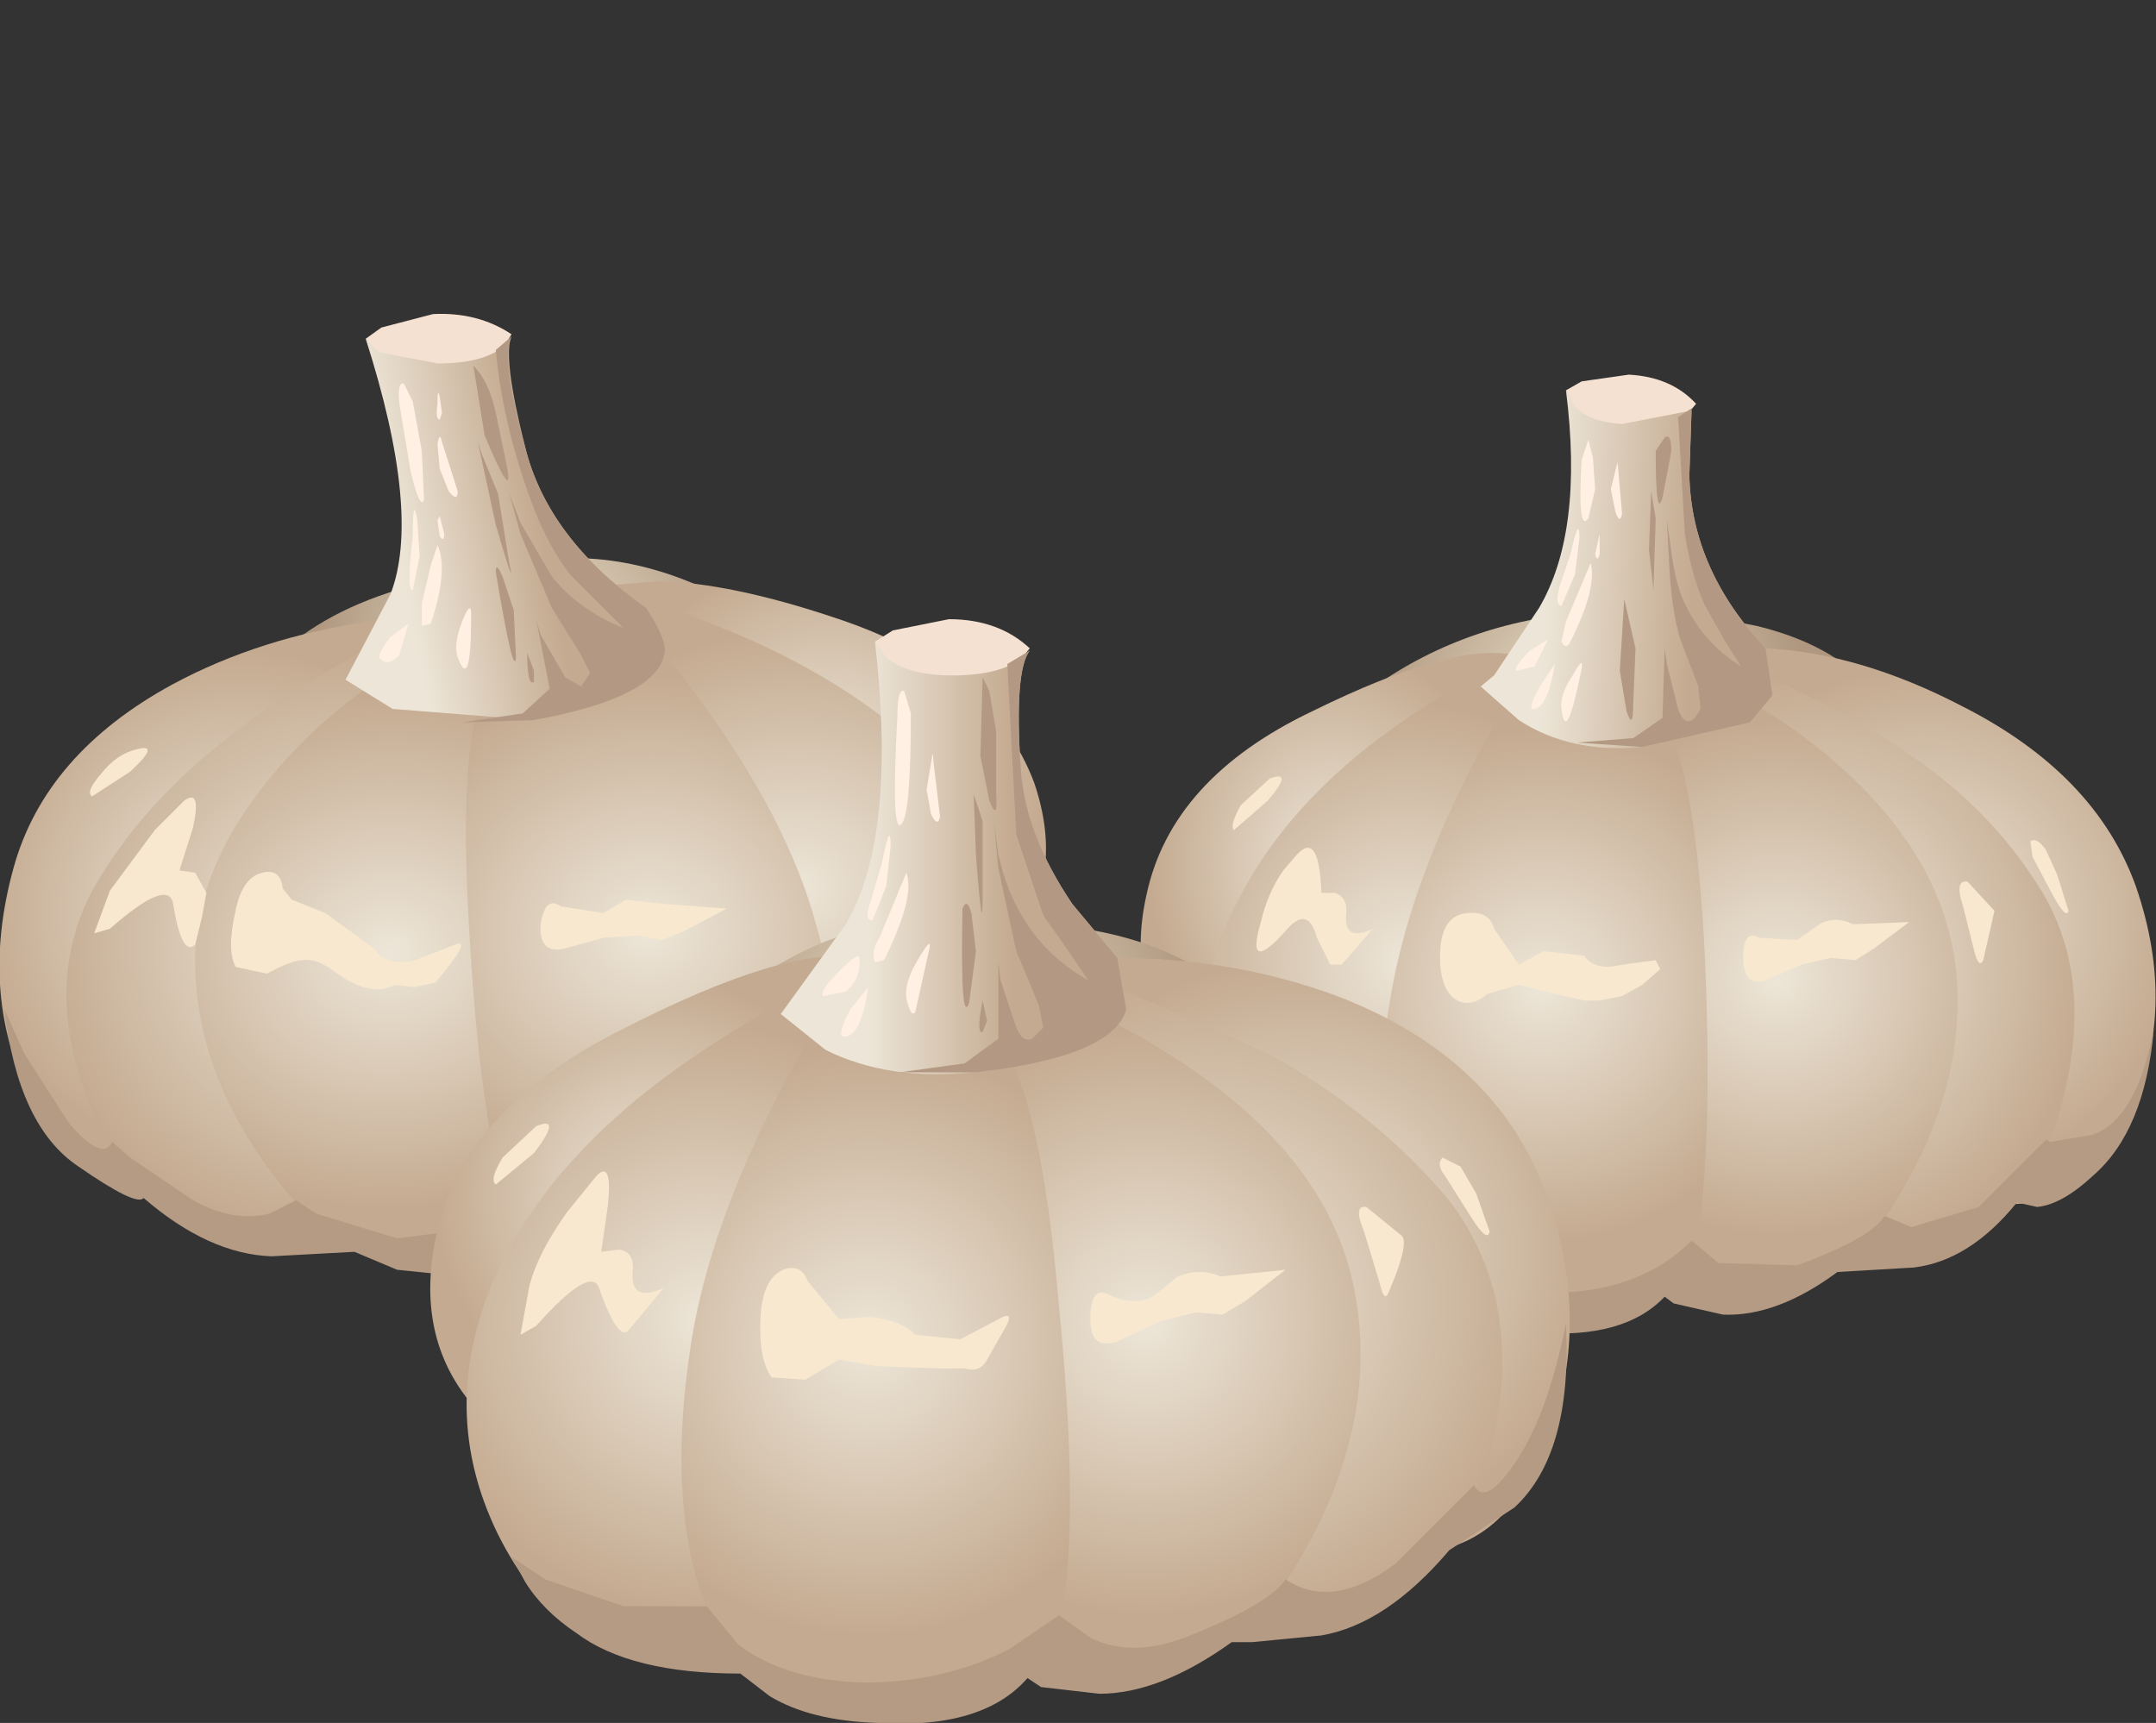 <?xml version="1.0" encoding="UTF-8" standalone="no"?>
<svg xmlns:xlink="http://www.w3.org/1999/xlink" height="38.4px" width="48.05px" xmlns="http://www.w3.org/2000/svg">
  <rect width="100%" height="100%" fill="#333333" stroke="none"/>
  <g transform="matrix(1.0, 0.0, 0.0, 1.0, 0.0, 0.0)">
    <use height="31.4" transform="matrix(1.0, 0.0, 0.0, 1.0, 0.0, 7.0)" width="48.05" xlink:href="#shape0"/>
  </g>
  <defs>
    <g id="shape0" transform="matrix(1.0, 0.0, 0.0, 1.0, 0.0, -7.0)">
      <path d="M9.8 8.85 L9.0 8.5 8.45 7.95 8.15 7.55 8.5 7.3 9.65 7.0 Q10.65 6.95 11.4 7.45 10.5 9.0 9.8 8.85" fill="#f5e1d1" fill-rule="evenodd" stroke="none"/>
      <path d="M5.25 15.85 Q5.45 15.4 6.0 14.8 7.05 13.7 8.85 13.15 11.6 12.3 13.15 12.45 15.65 12.6 18.25 14.75 20.7 16.8 13.2 16.5 L5.25 15.85" fill="url(#gradient0)" fill-rule="evenodd" stroke="none"/>
      <path d="M13.5 13.05 L14.7 12.95 Q16.3 13.0 18.55 13.75 22.1 14.9 23.05 17.45 23.8 19.65 22.4 21.3 21.2 22.75 16.85 18.7 12.5 14.7 13.5 13.05" fill="url(#gradient1)" fill-rule="evenodd" stroke="none"/>
      <path d="M13.0 13.15 Q14.15 13.15 16.7 14.25 20.05 15.75 21.7 18.05 23.55 20.65 22.6 23.5 21.7 26.2 19.25 26.65 16.85 27.15 15.1 26.25 13.3 25.35 12.9 23.15 12.4 20.2 13.0 13.15" fill="url(#gradient2)" fill-rule="evenodd" stroke="none"/>
      <path d="M10.25 14.3 L8.4 20.25 Q6.15 26.25 4.0 26.6 2.0 26.9 0.75 24.6 -0.5 22.25 0.3 19.35 1.0 16.8 3.85 15.25 5.8 14.2 8.25 13.85 L10.1 13.95 10.25 14.3" fill="url(#gradient3)" fill-rule="evenodd" stroke="none"/>
      <path d="M12.9 14.85 L10.95 21.25 9.0 27.1 8.25 27.65 5.25 27.75 Q2.95 27.25 1.95 24.5 0.9 21.75 2.2 19.6 3.35 17.7 5.4 16.2 6.5 15.35 8.65 14.2 9.9 13.55 11.45 13.9 12.95 14.25 12.9 14.85" fill="url(#gradient4)" fill-rule="evenodd" stroke="none"/>
      <path d="M12.3 13.5 Q13.85 24.8 12.85 26.9 12.2 28.3 11.0 28.4 L8.7 28.1 Q7.35 27.95 5.95 26.0 4.4 23.85 4.35 21.55 4.3 19.4 6.05 17.3 7.2 15.9 8.9 14.85 10.45 13.85 12.3 13.5" fill="url(#gradient5)" fill-rule="evenodd" stroke="none"/>
      <path d="M12.65 13.25 Q13.45 12.7 15.45 15.4 17.4 18.0 18.1 20.3 19.9 26.35 16.8 27.85 14.95 28.75 13.25 28.3 11.5 27.85 11.15 26.3 10.65 24.3 10.45 20.6 10.2 16.35 10.9 15.1 L12.0 13.6 12.65 13.25" fill="url(#gradient6)" fill-rule="evenodd" stroke="none"/>
      <path d="M11.4 7.5 Q11.2 7.95 11.7 9.95 12.2 12.0 14.4 13.55 14.9 14.3 14.8 14.6 14.6 15.55 11.9 16.05 L8.75 15.8 7.7 15.15 8.7 13.25 Q9.4 11.45 8.15 7.55 L8.45 7.85 9.75 8.1 Q11.05 8.1 11.4 7.5" fill="url(#gradient7)" fill-rule="evenodd" stroke="none"/>
      <path d="M11.6 11.9 L11.35 11.0 11.6 11.65 12.3 12.85 Q12.9 13.6 13.9 14.0 L13.4 13.5 12.7 12.8 Q12.2 12.15 11.85 11.2 11.2 9.45 11.05 7.8 L11.4 7.5 Q11.15 7.95 11.7 9.95 12.2 12.0 14.4 13.55 14.9 14.3 14.8 14.6 14.6 15.55 11.9 16.05 L10.3 16.1 11.65 15.9 12.25 15.35 11.95 13.8 12.05 14.15 12.6 15.1 12.95 15.3 13.15 15.0 12.95 14.6 12.3 13.55 11.6 11.9" fill="#b39984" fill-rule="evenodd" stroke="none"/>
      <path d="M11.3 10.4 Q11.45 11.25 10.8 9.7 L10.55 8.15 Q10.9 8.5 11.05 9.2 L11.3 10.4" fill="#b39984" fill-rule="evenodd" stroke="none"/>
      <path d="M11.1 11.0 L11.35 12.55 Q11.5 13.25 11.05 11.7 L10.65 9.85 10.75 10.15 11.1 11.0" fill="#b39984" fill-rule="evenodd" stroke="none"/>
      <path d="M11.45 13.6 L11.5 14.65 Q11.45 15.15 11.05 12.75 11.05 12.5 11.2 12.85 L11.45 13.6" fill="#b39984" fill-rule="evenodd" stroke="none"/>
      <path d="M11.75 14.55 L11.9 14.95 11.9 15.2 Q11.75 15.3 11.75 14.55" fill="#b39984" fill-rule="evenodd" stroke="none"/>
      <path d="M9.2 8.95 L9.4 10.05 9.45 11.15 Q9.35 11.35 9.15 10.5 L8.9 9.0 Q8.85 8.5 9.0 8.55 L9.2 8.95" fill="#fff0e3" fill-rule="evenodd" stroke="none"/>
      <path d="M9.3 11.6 L9.35 12.4 9.2 13.15 Q9.05 13.2 9.2 11.95 9.2 11.0 9.3 11.6" fill="#fff0e3" fill-rule="evenodd" stroke="none"/>
      <path d="M9.75 12.15 Q10.0 12.7 9.6 13.9 L9.4 13.95 9.4 13.45 9.6 12.6 9.75 12.15" fill="#fff0e3" fill-rule="evenodd" stroke="none"/>
      <path d="M9.8 11.5 L9.9 11.9 Q9.9 12.1 9.8 11.95 L9.75 11.6 9.8 11.5" fill="#fff0e3" fill-rule="evenodd" stroke="none"/>
      <path d="M9.85 9.85 L10.2 10.95 Q10.2 11.2 10.0 10.95 L9.8 10.45 9.75 9.9 Q9.8 9.6 9.85 9.85" fill="#fff0e3" fill-rule="evenodd" stroke="none"/>
      <path d="M9.8 8.85 L9.85 9.2 9.8 9.35 Q9.7 9.35 9.75 9.0 9.75 8.6 9.8 8.85" fill="#fff0e3" fill-rule="evenodd" stroke="none"/>
      <path d="M9.1 13.9 L8.9 14.6 Q8.65 14.85 8.5 14.7 8.35 14.65 8.7 14.2 L9.1 13.9" fill="#fff0e3" fill-rule="evenodd" stroke="none"/>
      <path d="M10.5 13.7 Q10.5 15.45 10.2 14.65 10.1 14.35 10.3 13.85 10.5 13.35 10.5 13.7" fill="#fff0e3" fill-rule="evenodd" stroke="none"/>
      <path d="M22.4 23.95 L22.15 24.5 21.3 25.7 Q20.3 26.65 18.05 27.0 17.55 28.0 15.4 28.45 13.25 28.85 12.15 28.0 12.05 28.3 10.8 28.5 L8.85 28.3 7.9 27.9 6.05 28.0 Q4.65 27.95 3.2 26.7 3.05 26.9 1.75 26.0 0.4 25.1 0.1 22.5 L0.55 23.5 1.55 25.05 Q2.3 25.9 2.5 25.45 L2.9 25.8 4.3 26.75 Q5.2 27.25 6.0 27.05 L6.6 26.75 7.05 27.05 8.85 27.6 10.8 27.35 11.4 26.8 12.5 27.35 15.55 27.55 Q17.15 27.3 18.0 26.4 L18.55 25.55 20.25 25.35 Q21.35 25.1 22.4 23.95" fill="#b59b84" fill-rule="evenodd" stroke="none"/>
      <path d="M4.1 17.85 Q4.5 17.55 4.3 18.45 L4.0 19.4 4.35 19.45 4.6 19.9 4.5 20.45 4.35 21.05 Q4.05 21.35 3.85 20.1 3.7 19.6 2.45 20.7 L2.1 20.8 2.45 19.85 3.45 18.5 4.1 17.85" fill="#f7e8cf" fill-rule="evenodd" stroke="none"/>
      <path d="M8.35 21.15 Q8.6 21.55 9.25 21.4 L10.15 21.05 Q10.55 20.9 9.7 21.9 L9.25 22.0 8.8 21.95 Q8.25 22.25 7.45 21.65 7.05 21.35 6.75 21.4 6.5 21.4 5.95 21.7 L5.25 21.55 Q5.05 21.15 5.25 20.3 5.4 19.55 5.85 19.45 6.25 19.35 6.3 19.8 L6.5 20.05 7.25 20.35 8.35 21.15" fill="#f7e8cf" fill-rule="evenodd" stroke="none"/>
      <path d="M16.2 20.25 L15.25 20.75 14.75 20.95 14.2 20.85 13.45 20.9 12.55 21.15 Q12.0 21.25 12.05 20.6 12.15 19.95 12.5 20.2 L13.45 20.35 13.95 20.05 14.85 20.15 16.2 20.25" fill="#f7e8cf" fill-rule="evenodd" stroke="none"/>
      <path d="M20.4 21.45 Q20.55 21.75 20.0 22.55 19.85 22.75 19.8 22.35 L19.65 21.3 Q19.5 20.7 19.8 20.8 L20.4 21.45" fill="#ffffff" fill-rule="evenodd" stroke="none"/>
      <path d="M21.8 20.25 Q22.3 21.3 22.2 21.65 L21.9 21.3 21.5 20.4 Q21.3 20.15 21.45 20.05 21.6 19.95 21.8 20.25" fill="#ffffff" fill-rule="evenodd" stroke="none"/>
      <path d="M3.05 16.7 Q3.6 16.55 2.9 17.2 L2.05 17.75 Q1.9 17.65 2.25 17.25 2.6 16.8 3.05 16.7" fill="#f7e8cf" fill-rule="evenodd" stroke="none"/>
      <path d="M36.05 10.15 Q35.7 10.1 35.4 9.75 L34.9 8.7 35.25 8.5 36.3 8.35 Q37.25 8.4 37.8 9.0 36.65 10.4 36.05 10.15" fill="#f5e1d1" fill-rule="evenodd" stroke="none"/>
      <path d="M41.65 15.3 L42.2 16.15 34.4 17.85 Q26.95 19.05 28.95 16.8 32.75 12.6 39.15 13.95 40.8 14.35 41.65 15.3" fill="url(#gradient8)" fill-rule="evenodd" stroke="none"/>
      <path d="M33.75 14.6 Q34.85 16.15 31.25 20.6 27.7 25.0 26.5 23.7 25.05 22.2 25.55 19.95 26.1 17.35 29.25 15.85 32.4 14.3 33.75 14.6" fill="url(#gradient9)" fill-rule="evenodd" stroke="none"/>
      <path d="M35.0 14.3 Q36.2 21.2 36.0 24.2 35.85 26.4 34.3 27.5 32.85 28.55 30.6 28.35 28.35 28.1 27.3 25.55 26.15 22.8 27.6 20.05 28.85 17.6 31.75 15.75 33.85 14.45 35.0 14.3" fill="url(#gradient10)" fill-rule="evenodd" stroke="none"/>
      <path d="M44.4 26.8 Q42.45 26.5 39.8 20.8 L37.55 15.15 37.7 14.8 Q38.05 14.4 39.35 14.45 41.45 14.55 43.75 15.75 46.7 17.25 47.6 19.75 48.55 22.5 47.45 24.85 46.35 27.1 44.4 26.8" fill="url(#gradient11)" fill-rule="evenodd" stroke="none"/>
      <path d="M42.15 16.55 Q44.15 17.8 45.3 19.55 46.7 21.55 46.0 24.4 45.35 27.25 43.3 27.95 L40.6 28.2 39.9 27.7 37.6 22.1 35.2 15.95 Q35.15 15.35 36.45 14.85 L39.0 14.9 Q41.1 15.85 42.15 16.55" fill="url(#gradient12)" fill-rule="evenodd" stroke="none"/>
      <path d="M42.55 26.25 Q41.45 28.3 40.25 28.65 L38.2 29.2 Q37.1 29.2 36.4 27.9 35.7 26.65 35.6 20.5 35.55 17.4 35.65 14.55 L36.7 14.75 38.85 15.55 Q40.45 16.45 41.65 17.7 43.4 19.55 43.6 21.7 43.8 24.0 42.55 26.25" fill="url(#gradient13)" fill-rule="evenodd" stroke="none"/>
      <path d="M35.3 14.35 L35.9 14.6 37.05 16.0 Q37.8 17.15 38.0 21.4 38.15 25.0 37.9 27.1 37.7 28.65 36.15 29.3 34.65 29.95 32.9 29.25 31.3 28.65 30.9 26.35 30.55 24.5 31.05 21.9 31.5 19.55 32.95 16.8 34.5 13.9 35.3 14.35" fill="url(#gradient14)" fill-rule="evenodd" stroke="none"/>
      <path d="M36.15 9.45 L37.7 9.15 37.65 10.6 Q37.7 12.7 39.35 14.45 L39.5 15.5 39.0 16.1 36.6 16.65 Q35.0 16.8 33.85 16.05 L33.0 15.3 33.3 15.05 34.3 13.55 Q35.3 11.85 34.9 8.7 L35.1 9.05 Q35.4 9.4 36.15 9.45" fill="url(#gradient15)" fill-rule="evenodd" stroke="none"/>
      <path d="M37.2 12.55 L37.15 11.6 37.25 12.3 Q37.35 13.1 37.6 13.55 38.0 14.35 38.8 14.85 L38.45 14.3 38.0 13.5 Q37.7 12.85 37.55 11.9 L37.4 9.3 37.7 9.1 37.65 10.6 Q37.7 12.7 39.35 14.45 L39.5 15.5 39.0 16.1 36.6 16.65 35.15 16.55 36.4 16.45 37.05 16.0 37.1 14.45 37.15 14.8 37.4 15.8 Q37.6 16.35 37.9 15.8 L37.85 15.3 37.45 14.25 Q37.25 13.6 37.2 12.55" fill="#b39984" fill-rule="evenodd" stroke="none"/>
      <path d="M36.4 15.7 Q36.4 16.3 36.25 15.85 L36.1 14.95 36.2 13.35 36.45 14.45 36.4 15.7" fill="#b39984" fill-rule="evenodd" stroke="none"/>
      <path d="M36.75 12.25 L36.8 10.95 36.9 11.55 36.85 13.15 36.75 12.25" fill="#b39984" fill-rule="evenodd" stroke="none"/>
      <path d="M37.25 10.05 L37.05 11.1 Q36.9 11.6 36.9 10.05 L37.1 9.75 Q37.25 9.65 37.25 10.05" fill="#b39984" fill-rule="evenodd" stroke="none"/>
      <path d="M35.5 10.2 L35.55 10.9 35.4 11.55 Q35.15 11.9 35.25 10.25 L35.4 9.8 35.5 10.2" fill="#fff0e3" fill-rule="evenodd" stroke="none"/>
      <path d="M35.2 12.0 L35.1 12.8 34.8 13.5 Q34.65 13.5 34.75 13.1 L35.0 12.35 Q35.2 11.45 35.2 12.0" fill="#fff0e3" fill-rule="evenodd" stroke="none"/>
      <path d="M35.45 12.55 Q35.6 13.1 35.0 14.3 34.9 14.5 34.8 14.3 L34.9 13.85 35.45 12.55" fill="#fff0e3" fill-rule="evenodd" stroke="none"/>
      <path d="M35.65 11.9 L35.65 12.35 Q35.6 12.55 35.55 12.35 L35.65 11.9" fill="#fff0e3" fill-rule="evenodd" stroke="none"/>
      <path d="M36.05 10.3 L36.15 11.45 Q36.1 11.7 36.0 11.4 L35.9 10.9 36.05 10.3" fill="#fff0e3" fill-rule="evenodd" stroke="none"/>
      <path d="M34.5 14.25 L34.2 14.85 33.8 14.95 Q33.7 14.9 34.1 14.5 L34.5 14.25" fill="#fff0e3" fill-rule="evenodd" stroke="none"/>
      <path d="M34.65 14.8 Q34.5 15.75 34.2 15.8 34.0 15.85 34.35 15.25 L34.65 14.8" fill="#fff0e3" fill-rule="evenodd" stroke="none"/>
      <path d="M35.25 14.9 Q34.9 16.65 34.8 15.8 34.75 15.5 35.05 15.05 35.3 14.6 35.25 14.9" fill="#fff0e3" fill-rule="evenodd" stroke="none"/>
      <path d="M45.7 25.45 L46.6 25.3 Q47.6 25.0 48.0 22.95 47.8 25.2 46.65 26.2 45.95 26.85 45.4 26.9 L44.95 26.8 Q43.9 28.1 42.65 28.25 L40.95 28.35 Q39.6 29.35 38.4 29.3 L37.3 29.05 37.1 28.9 Q36.2 29.85 34.25 29.7 33.0 29.6 32.25 29.05 L31.7 28.55 Q29.65 28.45 28.65 27.6 L27.75 26.5 27.55 26.0 28.15 26.5 Q28.95 27.05 29.6 27.1 L31.15 27.15 31.7 27.95 Q32.55 28.75 34.05 28.8 36.4 28.95 37.7 27.65 L38.3 28.15 40.05 28.2 Q41.7 27.6 42.0 27.1 L42.6 27.35 44.1 26.9 45.6 25.4 45.7 25.45" fill="#b59b84" fill-rule="evenodd" stroke="none"/>
      <path d="M29.45 19.9 L29.75 19.9 Q30.05 20.0 30.0 20.4 29.95 21.0 30.6 20.7 L29.9 21.5 29.65 21.5 29.35 20.9 Q29.15 20.15 28.65 20.75 27.75 21.75 28.1 20.55 28.25 19.9 28.6 19.4 L28.9 19.05 Q29.4 18.5 29.45 19.9" fill="#f7e8cf" fill-rule="evenodd" stroke="none"/>
      <path d="M36.15 21.5 L36.9 21.4 37.0 21.6 36.6 21.95 36.15 22.2 35.65 22.3 35.3 22.3 34.65 22.15 33.85 21.95 33.15 22.15 Q32.75 22.5 32.4 22.25 32.05 21.95 32.1 21.15 32.15 20.4 32.7 20.35 33.2 20.3 33.3 20.7 L33.85 21.5 34.4 21.2 35.3 21.3 Q35.55 21.65 36.15 21.5" fill="#f7e8cf" fill-rule="evenodd" stroke="none"/>
      <path d="M40.55 20.6 Q40.9 20.4 41.3 20.6 L42.55 20.55 41.75 21.15 41.35 21.4 40.8 21.35 40.15 21.5 39.35 21.85 Q38.85 22.0 38.85 21.35 38.85 20.7 39.2 20.9 L40.05 20.95 40.55 20.6" fill="#f7e8cf" fill-rule="evenodd" stroke="none"/>
      <path d="M44.45 20.3 L44.2 21.4 Q44.1 21.6 44.0 21.2 L43.75 20.2 Q43.55 19.6 43.85 19.65 L44.45 20.3" fill="#f7e8cf" fill-rule="evenodd" stroke="none"/>
      <path d="M45.6 18.95 L45.85 19.5 46.1 20.3 Q46.05 20.5 45.75 19.95 L45.3 19.1 45.25 18.75 Q45.4 18.65 45.6 18.95" fill="#f7e8cf" fill-rule="evenodd" stroke="none"/>
      <path d="M28.3 17.35 Q28.85 17.15 28.25 17.85 L27.5 18.5 Q27.4 18.4 27.65 17.95 L28.3 17.35" fill="#f7e8cf" fill-rule="evenodd" stroke="none"/>
      <path d="M20.95 15.85 Q20.5 15.75 20.15 15.4 L19.5 14.3 19.9 14.05 21.15 13.8 Q22.25 13.8 22.95 14.45 21.65 16.05 20.95 15.85" fill="#f5e1d1" fill-rule="evenodd" stroke="none"/>
      <path d="M28.4 23.1 L20.0 25.1 Q12.1 26.55 14.4 24.0 16.85 21.25 19.45 20.65 21.05 20.25 24.15 20.7 26.1 21.0 27.45 22.1 L28.4 23.1" fill="url(#gradient16)" fill-rule="evenodd" stroke="none"/>
      <path d="M19.15 21.35 Q20.5 23.0 16.5 28.05 12.45 33.1 10.95 31.75 9.2 30.15 9.7 27.65 10.25 24.75 13.85 22.95 17.55 21.05 19.15 21.35" fill="url(#gradient17)" fill-rule="evenodd" stroke="none"/>
      <path d="M19.7 21.4 L20.55 25.6 Q21.4 30.2 21.35 32.3 21.3 34.75 19.5 36.05 17.8 37.25 15.15 37.1 12.5 37.0 11.1 34.2 9.65 31.25 11.2 28.1 12.6 25.35 16.0 23.2 18.4 21.65 19.7 21.4" fill="url(#gradient18)" fill-rule="evenodd" stroke="none"/>
      <path d="M22.8 22.2 L22.95 21.8 Q23.35 21.35 24.9 21.35 27.5 21.35 29.8 22.2 33.05 23.45 34.25 26.1 35.55 29.15 34.55 31.9 33.6 34.65 31.4 34.6 29.05 34.55 25.7 28.4 L22.8 22.2" fill="url(#gradient19)" fill-rule="evenodd" stroke="none"/>
      <path d="M28.3 23.5 Q30.7 24.85 32.25 26.7 33.95 28.85 33.3 32.0 32.6 35.15 30.25 36.05 28.3 36.8 27.0 36.45 L26.15 35.95 23.15 29.9 20.05 23.25 Q19.95 22.55 21.5 21.95 L24.55 21.85 28.3 23.5" fill="url(#gradient20)" fill-rule="evenodd" stroke="none"/>
      <path d="M24.35 22.55 Q29.75 25.2 30.25 29.15 30.6 31.65 29.25 34.25 28.0 36.6 26.6 37.0 L24.2 37.65 Q22.9 37.75 22.0 36.35 21.15 35.0 20.75 28.2 L20.5 21.65 21.75 21.8 Q23.25 22.05 24.35 22.55" fill="url(#gradient21)" fill-rule="evenodd" stroke="none"/>
      <path d="M22.25 23.15 Q23.2 24.4 23.6 29.1 24.0 33.15 23.75 35.4 23.55 37.15 21.8 37.9 L17.95 38.0 Q16.05 37.4 15.45 34.9 14.95 32.85 15.4 29.95 15.8 27.35 17.45 24.2 19.15 20.95 20.1 21.45 L20.8 21.7 22.25 23.15" fill="url(#gradient22)" fill-rule="evenodd" stroke="none"/>
      <path d="M21.0 15.05 Q22.45 15.1 22.95 14.5 22.6 14.95 22.75 17.15 22.85 18.6 23.9 20.15 L24.9 21.35 25.1 22.5 Q24.8 23.55 21.75 23.9 19.8 24.1 18.4 23.4 L17.4 22.6 18.85 20.6 Q20.0 18.65 19.5 14.3 L19.75 14.65 Q20.15 15.0 21.0 15.05" fill="url(#gradient23)" fill-rule="evenodd" stroke="none"/>
      <path d="M22.25 19.35 L22.15 18.3 22.25 19.05 Q22.45 19.9 22.8 20.45 23.3 21.3 24.25 21.85 L23.85 21.25 23.25 20.4 22.65 18.6 22.45 14.8 22.95 14.5 Q22.6 14.95 22.75 17.15 22.85 18.6 23.9 20.15 L24.9 21.35 25.1 22.5 Q24.8 23.55 21.75 23.9 L20.05 23.9 21.5 23.7 22.25 23.15 22.25 21.45 22.3 21.85 22.65 22.9 Q22.8 23.25 23.0 23.15 L23.25 22.9 23.15 22.4 22.65 21.2 22.25 19.35" fill="#b39984" fill-rule="evenodd" stroke="none"/>
      <path d="M22.2 17.65 Q22.25 18.35 22.05 17.85 L21.85 16.85 21.9 15.1 22.05 15.4 22.2 16.3 22.2 17.65" fill="#b39984" fill-rule="evenodd" stroke="none"/>
      <path d="M21.9 18.3 L21.9 20.0 Q21.9 21.0 21.75 19.05 L21.7 17.7 21.9 18.3" fill="#b39984" fill-rule="evenodd" stroke="none"/>
      <path d="M21.75 21.2 L21.6 22.35 Q21.4 22.9 21.45 20.25 21.55 20.0 21.65 20.35 L21.75 21.2" fill="#b39984" fill-rule="evenodd" stroke="none"/>
      <path d="M21.9 22.3 L22.0 22.75 21.9 23.0 Q21.75 23.05 21.9 22.3" fill="#b39984" fill-rule="evenodd" stroke="none"/>
      <path d="M20.3 15.9 Q20.3 18.1 20.1 18.35 19.85 18.7 20.0 15.95 20.0 15.35 20.15 15.4 L20.3 15.9" fill="#fff0e3" fill-rule="evenodd" stroke="none"/>
      <path d="M19.85 18.85 L19.75 19.75 19.45 20.5 Q19.25 20.55 19.4 20.1 L19.65 19.25 Q19.85 18.25 19.85 18.85" fill="#fff0e3" fill-rule="evenodd" stroke="none"/>
      <path d="M20.2 19.45 Q20.4 20.0 19.7 21.4 L19.5 21.45 Q19.4 21.2 19.6 20.9 L20.2 19.45" fill="#fff0e3" fill-rule="evenodd" stroke="none"/>
      <path d="M20.8 16.95 L20.95 18.2 Q20.9 18.45 20.75 18.15 L20.65 17.6 20.75 17.0 Q20.8 16.65 20.8 16.95" fill="#fff0e3" fill-rule="evenodd" stroke="none"/>
      <path d="M19.15 21.35 Q19.2 21.8 18.85 22.1 L18.35 22.2 Q18.25 22.1 18.7 21.65 19.15 21.2 19.15 21.35" fill="#fff0e3" fill-rule="evenodd" stroke="none"/>
      <path d="M19.35 22.0 Q19.2 23.05 18.85 23.1 18.6 23.15 18.95 22.5 L19.35 22.0" fill="#fff0e3" fill-rule="evenodd" stroke="none"/>
      <path d="M20.7 21.2 L20.4 22.55 Q20.3 22.7 20.2 22.25 20.15 21.9 20.45 21.4 20.8 20.8 20.7 21.2" fill="#fff0e3" fill-rule="evenodd" stroke="none"/>
      <path d="M16.5 37.3 Q14.05 37.3 12.85 36.4 12.1 35.9 11.7 35.25 L11.4 34.7 12.15 35.2 13.9 35.8 15.75 35.8 16.45 36.65 Q17.5 37.45 19.25 37.5 21.05 37.5 22.5 36.75 L23.6 36.0 24.3 36.5 Q25.2 36.95 26.4 36.5 28.3 35.75 28.65 35.2 29.7 35.9 31.1 34.85 L32.85 33.1 Q33.1 33.6 33.8 32.55 34.5 31.5 34.9 29.5 35.05 32.4 33.75 33.6 L32.3 34.55 Q30.9 36.2 29.45 36.45 L27.9 36.6 27.45 36.6 Q25.85 37.75 24.5 37.75 L23.2 37.6 22.9 37.4 Q21.9 38.55 19.55 38.4 18.05 38.35 17.15 37.8 L16.5 37.3" fill="#b59b84" fill-rule="evenodd" stroke="none"/>
      <path d="M13.3 26.2 Q13.65 25.85 13.55 26.85 L13.4 27.9 13.8 27.85 Q14.15 27.9 14.1 28.35 14.05 29.05 14.8 28.7 L14.05 29.6 Q13.8 30.0 13.35 28.7 13.15 28.2 11.95 29.55 L11.6 29.75 11.8 28.65 Q12.0 27.9 12.65 27.0 L13.3 26.2" fill="#f7e8cf" fill-rule="evenodd" stroke="none"/>
      <path d="M20.4 29.75 L21.4 29.85 22.35 29.35 Q22.6 29.25 22.4 29.6 L22.0 30.3 Q21.85 30.6 21.5 30.5 L21.0 30.5 19.55 30.45 18.7 30.3 17.95 30.75 17.2 30.7 Q16.9 30.3 16.95 29.35 17.0 28.5 17.45 28.3 17.85 28.15 18.0 28.55 L18.7 29.4 19.35 29.35 Q20.05 29.4 20.4 29.75" fill="#f7e8cf" fill-rule="evenodd" stroke="none"/>
      <path d="M24.3 29.4 Q24.3 28.65 24.7 28.85 25.35 29.15 25.75 28.85 L26.25 28.45 Q26.75 28.25 27.2 28.45 L28.65 28.3 27.75 29.0 27.25 29.3 26.65 29.25 25.85 29.45 24.9 29.9 Q24.3 30.1 24.3 29.4" fill="#f7e8cf" fill-rule="evenodd" stroke="none"/>
      <path d="M31.25 27.55 Q31.4 27.75 30.95 28.8 30.85 29.05 30.75 28.6 L30.4 27.45 Q30.15 26.85 30.45 26.9 L31.25 27.55" fill="#f7e8cf" fill-rule="evenodd" stroke="none"/>
      <path d="M32.55 26.0 L32.9 26.6 33.2 27.45 Q33.15 27.7 32.8 27.15 L32.2 26.2 Q32.0 25.95 32.15 25.8 L32.55 26.0" fill="#f7e8cf" fill-rule="evenodd" stroke="none"/>
      <path d="M11.95 25.1 Q12.55 24.85 11.9 25.7 L11.05 26.4 Q10.9 26.3 11.2 25.8 L11.95 25.1" fill="#f7e8cf" fill-rule="evenodd" stroke="none"/>
    </g>
    <radialGradient cx="0" cy="0" gradientTransform="matrix(-0.006, 5.0E-4, -5.0E-4, -0.006, 11.95, 14.65)" gradientUnits="userSpaceOnUse" id="gradient0" r="819.2" spreadMethod="pad">
      <stop offset="0.0" stop-color="#ede3ce"/>
      <stop offset="1.0" stop-color="#b09880"/>
    </radialGradient>
    <radialGradient cx="0" cy="0" gradientTransform="matrix(-0.006, 5.0E-4, -4.0E-4, -0.006, 18.4, 17.25)" gradientUnits="userSpaceOnUse" id="gradient1" r="819.2" spreadMethod="pad">
      <stop offset="0.0" stop-color="#ede6d8"/>
      <stop offset="1.0" stop-color="#c4aa90"/>
    </radialGradient>
    <radialGradient cx="0" cy="0" gradientTransform="matrix(-0.008, 6.0E-4, -6.0E-4, -0.007, 17.7, 19.8)" gradientUnits="userSpaceOnUse" id="gradient2" r="819.2" spreadMethod="pad">
      <stop offset="0.0" stop-color="#ede6d8"/>
      <stop offset="1.0" stop-color="#c4aa90"/>
    </radialGradient>
    <radialGradient cx="0" cy="0" gradientTransform="matrix(-0.007, 6.0E-4, -5.0E-4, -0.007, 5.3, 20.25)" gradientUnits="userSpaceOnUse" id="gradient3" r="819.2" spreadMethod="pad">
      <stop offset="0.0" stop-color="#ede6d8"/>
      <stop offset="1.0" stop-color="#c4aa90"/>
    </radialGradient>
    <radialGradient cx="0" cy="0" gradientTransform="matrix(-0.008, 7.0E-4, -6.0E-4, -0.008, 7.4, 20.95)" gradientUnits="userSpaceOnUse" id="gradient4" r="819.2" spreadMethod="pad">
      <stop offset="0.0" stop-color="#ede6d8"/>
      <stop offset="1.0" stop-color="#c4aa90"/>
    </radialGradient>
    <radialGradient cx="0" cy="0" gradientTransform="matrix(-0.008, 6.0E-4, -6.0E-4, -0.007, 8.7, 21.2)" gradientUnits="userSpaceOnUse" id="gradient5" r="819.2" spreadMethod="pad">
      <stop offset="0.0" stop-color="#ede6d8"/>
      <stop offset="1.0" stop-color="#c4aa90"/>
    </radialGradient>
    <radialGradient cx="0" cy="0" gradientTransform="matrix(-0.008, 6.0E-4, -6.0E-4, -0.007, 14.45, 20.75)" gradientUnits="userSpaceOnUse" id="gradient6" r="819.2" spreadMethod="pad">
      <stop offset="0.0" stop-color="#ede6d8"/>
      <stop offset="1.0" stop-color="#c4aa90"/>
    </radialGradient>
    <linearGradient gradientTransform="matrix(0.002, -1.0E-4, -4.0E-4, -0.002, 10.4, 11.8)" gradientUnits="userSpaceOnUse" id="gradient7" spreadMethod="pad" x1="-819.2" x2="819.2">
      <stop offset="0.0" stop-color="#ede6d8"/>
      <stop offset="1.0" stop-color="#c4aa90"/>
    </linearGradient>
    <radialGradient cx="0" cy="0" gradientTransform="matrix(0.006, -2.0E-4, -1.0E-4, -0.006, 35.35, 15.9)" gradientUnits="userSpaceOnUse" id="gradient8" r="819.2" spreadMethod="pad">
      <stop offset="0.0" stop-color="#ede3ce"/>
      <stop offset="1.0" stop-color="#b09880"/>
    </radialGradient>
    <radialGradient cx="0" cy="0" gradientTransform="matrix(0.005, -1.0E-4, -1.0E-4, -0.006, 29.7, 19.3)" gradientUnits="userSpaceOnUse" id="gradient9" r="819.2" spreadMethod="pad">
      <stop offset="0.0" stop-color="#ede6d8"/>
      <stop offset="1.0" stop-color="#c4aa90"/>
    </radialGradient>
    <radialGradient cx="0" cy="0" gradientTransform="matrix(0.007, -2.0E-4, -2.0E-4, -0.007, 31.35, 21.4)" gradientUnits="userSpaceOnUse" id="gradient10" r="819.2" spreadMethod="pad">
      <stop offset="0.0" stop-color="#ede6d8"/>
      <stop offset="1.0" stop-color="#c4aa90"/>
    </radialGradient>
    <radialGradient cx="0" cy="0" gradientTransform="matrix(0.007, -2.0E-4, -2.0E-4, -0.007, 42.85, 20.6)" gradientUnits="userSpaceOnUse" id="gradient11" r="819.2" spreadMethod="pad">
      <stop offset="0.0" stop-color="#ede6d8"/>
      <stop offset="1.0" stop-color="#c4aa90"/>
    </radialGradient>
    <radialGradient cx="0" cy="0" gradientTransform="matrix(0.007, -2.0E-4, -2.0E-4, -0.008, 40.75, 21.45)" gradientUnits="userSpaceOnUse" id="gradient12" r="819.2" spreadMethod="pad">
      <stop offset="0.0" stop-color="#ede6d8"/>
      <stop offset="1.0" stop-color="#c4aa90"/>
    </radialGradient>
    <radialGradient cx="0" cy="0" gradientTransform="matrix(0.007, -2.0E-4, -2.0E-4, -0.007, 39.6, 21.8)" gradientUnits="userSpaceOnUse" id="gradient13" r="819.2" spreadMethod="pad">
      <stop offset="0.0" stop-color="#ede6d8"/>
      <stop offset="1.0" stop-color="#c4aa90"/>
    </radialGradient>
    <radialGradient cx="0" cy="0" gradientTransform="matrix(0.007, -2.0E-4, -2.0E-4, -0.007, 34.35, 21.95)" gradientUnits="userSpaceOnUse" id="gradient14" r="819.2" spreadMethod="pad">
      <stop offset="0.0" stop-color="#ede6d8"/>
      <stop offset="1.0" stop-color="#c4aa90"/>
    </radialGradient>
    <linearGradient gradientTransform="matrix(0.002, 1.0E-4, 1.0E-4, -0.002, 36.1, 12.7)" gradientUnits="userSpaceOnUse" id="gradient15" spreadMethod="pad" x1="-819.2" x2="819.2">
      <stop offset="0.0" stop-color="#ede6d8"/>
      <stop offset="1.0" stop-color="#c4aa90"/>
    </linearGradient>
    <radialGradient cx="0" cy="0" gradientTransform="matrix(0.007, -4.0E-4, -4.0E-4, -0.006, 21.05, 22.85)" gradientUnits="userSpaceOnUse" id="gradient16" r="819.2" spreadMethod="pad">
      <stop offset="0.0" stop-color="#ede3ce"/>
      <stop offset="1.0" stop-color="#b09880"/>
    </radialGradient>
    <radialGradient cx="0" cy="0" gradientTransform="matrix(0.006, -4.0E-4, -4.0E-4, -0.006, 14.6, 26.7)" gradientUnits="userSpaceOnUse" id="gradient17" r="819.2" spreadMethod="pad">
      <stop offset="0.0" stop-color="#ede6d8"/>
      <stop offset="1.0" stop-color="#c4aa90"/>
    </radialGradient>
    <radialGradient cx="0" cy="0" gradientTransform="matrix(0.008, -5.0E-4, -5.0E-4, -0.008, 15.75, 29.4)" gradientUnits="userSpaceOnUse" id="gradient18" r="819.2" spreadMethod="pad">
      <stop offset="0.0" stop-color="#ede6d8"/>
      <stop offset="1.0" stop-color="#c4aa90"/>
    </radialGradient>
    <radialGradient cx="0" cy="0" gradientTransform="matrix(0.008, -5.0E-4, -5.0E-4, -0.008, 29.0, 27.9)" gradientUnits="userSpaceOnUse" id="gradient19" r="819.2" spreadMethod="pad">
      <stop offset="0.0" stop-color="#ede6d8"/>
      <stop offset="1.0" stop-color="#c4aa90"/>
    </radialGradient>
    <radialGradient cx="0" cy="0" gradientTransform="matrix(0.009, -6.0E-4, -6.0E-4, -0.009, 26.9, 29.0)" gradientUnits="userSpaceOnUse" id="gradient20" r="819.2" spreadMethod="pad">
      <stop offset="0.0" stop-color="#ede6d8"/>
      <stop offset="1.0" stop-color="#c4aa90"/>
    </radialGradient>
    <radialGradient cx="0" cy="0" gradientTransform="matrix(0.008, -5.0E-4, -5.0E-4, -0.008, 25.55, 29.45)" gradientUnits="userSpaceOnUse" id="gradient21" r="819.2" spreadMethod="pad">
      <stop offset="0.0" stop-color="#ede6d8"/>
      <stop offset="1.0" stop-color="#c4aa90"/>
    </radialGradient>
    <radialGradient cx="0" cy="0" gradientTransform="matrix(0.008, -5.0E-4, -5.0E-4, -0.008, 19.35, 29.9)" gradientUnits="userSpaceOnUse" id="gradient22" r="819.2" spreadMethod="pad">
      <stop offset="0.0" stop-color="#ede6d8"/>
      <stop offset="1.0" stop-color="#c4aa90"/>
    </radialGradient>
    <linearGradient gradientTransform="matrix(0.002, 0.0, 0.0, -0.002, 20.95, 19.1)" gradientUnits="userSpaceOnUse" id="gradient23" spreadMethod="pad" x1="-819.2" x2="819.2">
      <stop offset="0.0" stop-color="#ede6d8"/>
      <stop offset="1.0" stop-color="#c4aa90"/>
    </linearGradient>
  </defs>
</svg>
